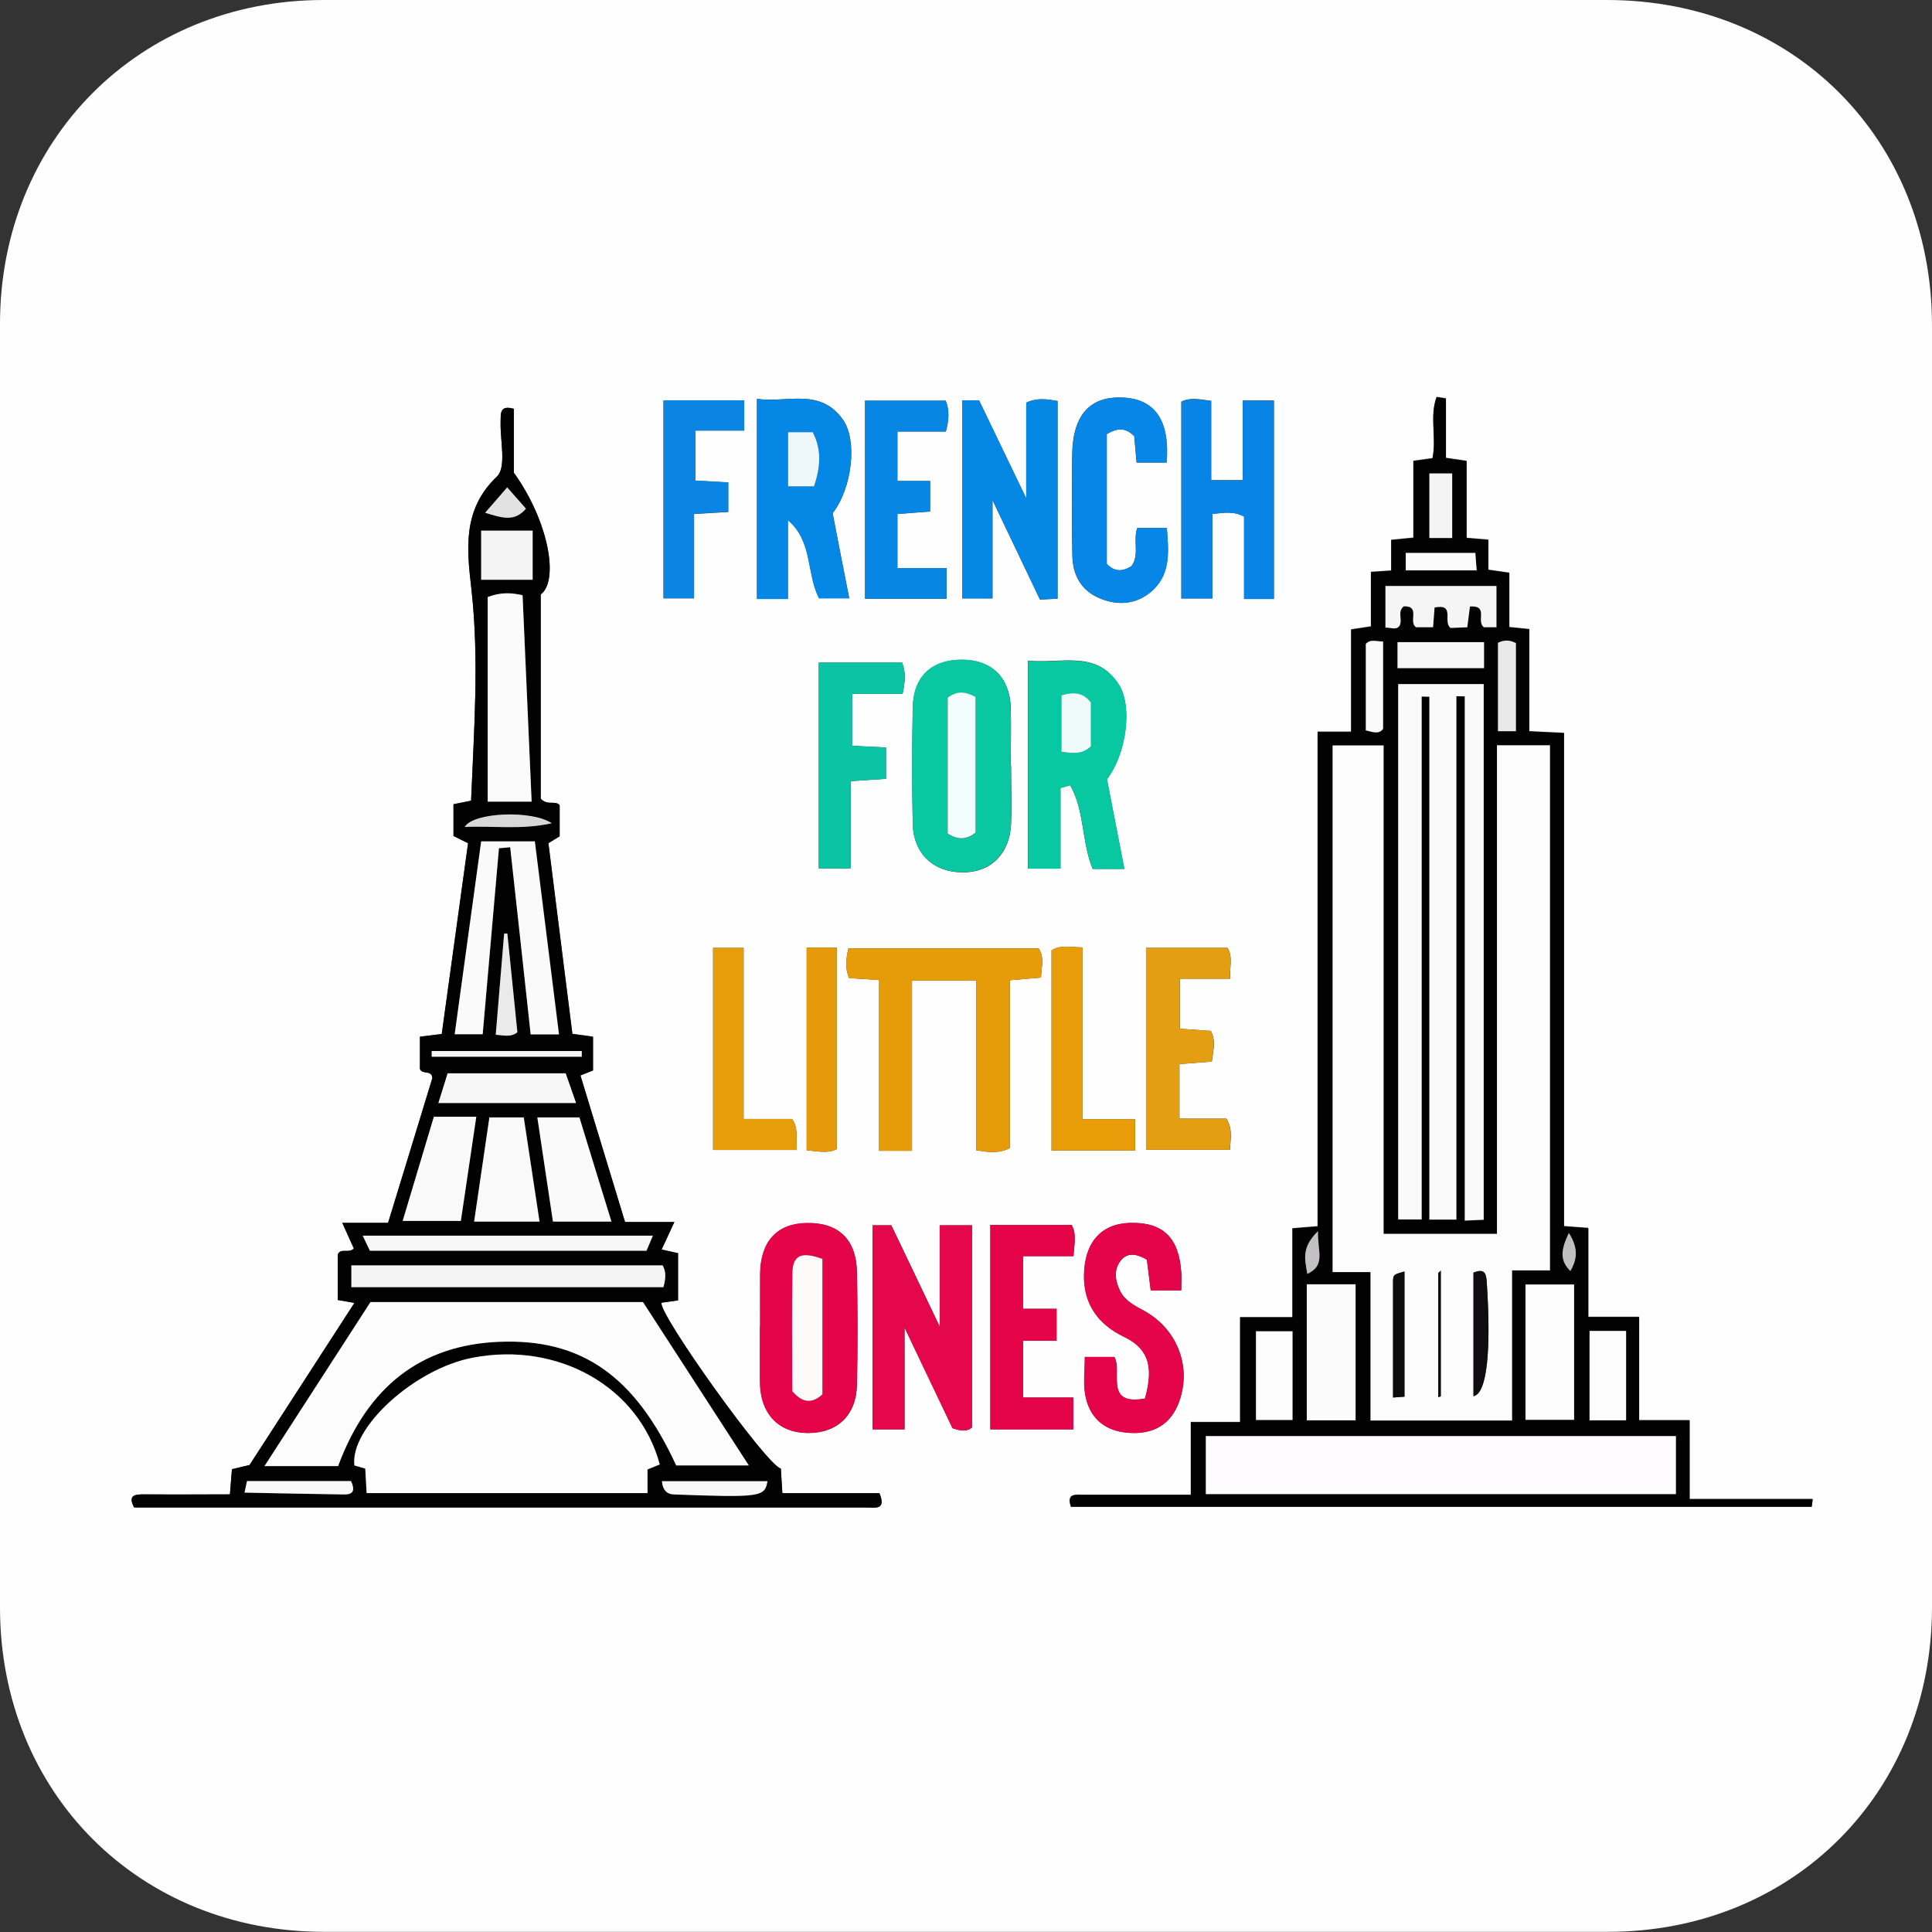 <?xml version="1.0" encoding="UTF-8"?>
<svg id="Layer_4_xA0_Image" xmlns="http://www.w3.org/2000/svg" viewBox="0 0 115.2 115.2">
  <rect x="0" y="0" width="115.2" height="115.2" fill="#333333" stroke="none"/>
  <path d="M57.66,0c12.72,0,25.43,0,38.15,0,11.12,0,19.39,8.29,19.39,19.41,0,25.47,0,50.95,0,76.42,0,11.05-8.29,19.36-19.32,19.36-25.51,0-51.03,0-76.54,0C8.3,115.2,0,106.89,0,95.85c0-25.51,0-51.03,0-76.54C0,8.33,8.32.01,19.27,0c12.8,0,25.59,0,38.39,0ZM93.26,43.69c-.75-.03-1.37-.06-2.08-.1v-6.09c-.42-.04-.76-.08-1.19-.12v-3.24c-.47-.07-.84-.12-1.25-.18v-1.79c-.43-.04-.82-.07-1.3-.11v-4.59c-.43-.06-.77-.11-1.23-.18v-3.55c-.18-.03-.37-.05-.55-.08-.44,1.14.01,2.46-.25,3.65-.36.05-.7.1-1.14.16v4.58c-.48.05-.86.08-1.32.13v1.83c-.43.03-.78.05-1.21.08v3.25c-.43.07-.77.12-1.18.18v6.1h-2v29.49c-.57.04-.99.08-1.5.12v5.3h-3.12v6.25h-2.94v4.34c-2.21,0-4.29,0-6.37,0-.47,0-1.06-.12-.78.7h44.17c.02-.15.04-.3.06-.45h-7.34v-4.7h-3.01v-6.16h-3.03v-5.3c-.55-.04-.98-.07-1.45-.11v-29.44ZM21.13,77.69c-2.13,3.29-4.2,6.49-6.25,9.66-.4.1-.73.18-1.05.25-.04.54-.08,1-.12,1.5-1.75,0-3.43.01-5.1,0-.58,0-1,.05-.61.78,1.53,0,3.05,0,4.57,0,13.04,0,26.08,0,39.12,0,.51,0,1.16.16.75-.85h-5.79c-.03-.56-.06-1.03-.09-1.47-.8-.13-7.3-9.22-7.12-9.89.32-.05.65-.09.99-.14v-2.81c-.34-.08-.64-.15-.98-.22.26-.57.48-1.03.76-1.64h-2.94c-.9-2.97-1.78-5.83-2.66-8.74.28-.11.54-.22.75-.3v-2.01c-.43-.06-.81-.11-1.23-.17-.48-3.82-.96-7.58-1.43-11.37.25-.15.49-.3.67-.41v-1.85c-.24-.31-.72.05-1.13-.39v-12.18c1.09-.81.49-4.33-1.6-7.26v-3.81c-.87-.24-.77.3-.79.8-.03,1.11.36,2.69-.22,3.24-2.07,1.97-1.8,4.33-1.52,6.72.47,4.19.15,8.39-.02,12.61-.37.07-.7.14-1.05.21v1.89c.28.14.57.28.87.43-.53,3.85-1.05,7.63-1.57,11.38-.52.06-.9.11-1.3.16v1.92c.15.37.7.02.74.55-.87,2.85-1.76,5.74-2.64,8.63h-2.73c.26.57.48,1.06.69,1.53-.3.32-.79-.06-.96.36v2.71c.31.05.59.1.99.17ZM52.42,58.44v10.18h1.96v-10.15h3.83v10.12c.71.1,1.29.22,2-.13v-10.01c.72-.06,1.29-.11,1.86-.16.04-.68.21-1.24-.14-1.74h-11.34c-.15.64-.21,1.18.04,1.77.54.04,1.08.07,1.79.12ZM52.03,85.23h1.91v-6.07c1.08,2.26,1.98,4.15,2.86,6,.45.15.82.24,1.16-.04v-12.06h-1.92v6.05c-1.06-2.23-1.97-4.13-2.89-6.05h-1.11v12.17ZM61.29,39.4v12.39h1.94v-4.81c.19-.05.38-.11.58-.16.86,1.49.68,3.38,1.34,4.99h1.89c-.36-1.87-.71-3.65-1.04-5.35,1.17-1.52,1.53-4.35.72-5.63-1.34-2.12-3.47-1.23-5.44-1.44ZM57.37,23.87v11.81h1.81v-5.86c1.05,2.19,1.93,4.05,2.83,5.93.38-.02.69-.03,1.05-.05v-11.79c-.63-.11-1.21-.21-1.87.1v5.7c-1.06-2.19-1.93-4.01-2.81-5.84h-1.01ZM60.28,45.65s0,0-.01,0c0-1.16.03-2.32,0-3.47-.06-1.78-1.14-2.82-2.86-2.84-1.83-.02-2.94.98-2.98,2.84-.05,2.32-.06,4.63,0,6.95.04,1.79,1.24,2.89,2.99,2.89,1.66,0,2.79-1.11,2.87-2.89.05-1.16,0-2.32,0-3.47ZM45.32,79.07c0,1.12-.01,2.24,0,3.36.02,1.86,1.1,3,2.82,3.02,1.78.02,2.92-1.04,2.96-2.88.05-2.24.04-4.48,0-6.72-.04-1.96-1.11-2.96-3-2.92-1.77.03-2.75,1.1-2.77,3.03-.01,1.04,0,2.08,0,3.12ZM46.98,35.72v-4.71c1.5,1.27,1.1,3.18,1.86,4.66h1.8c-.35-1.77-.68-3.44-.99-5.07,1.16-1.49,1.49-4.33.62-5.57-1.37-1.95-3.37-.98-5.13-1.25v11.93h1.85ZM75.96,35.72v-11.84h-1.86v4.75h-1.88v-4.73c-.68-.09-1.26-.22-1.78.05v11.73h1.85v-5.04c.68-.05,1.23-.19,1.89.16v4.91h1.78ZM70.44,76.94c0-.44.02-.76,0-1.07-.14-2.09-1.11-3.01-3.09-2.95-1.71.06-2.68,1.19-2.71,3.12-.02,1.76.88,2.95,2.4,3.68,1.68.8,1.66,2.1,1.24,3.67-2.48.46-1.33-1.65-1.83-2.48h-1.76c0,.81-.1,1.54.02,2.23.22,1.33,1.07,2.13,2.42,2.28,1.4.15,2.55-.3,3.12-1.68.86-2.11.01-4.44-1.99-5.56-.56-.31-1.16-.59-1.46-1.19-.3-.59-.41-1.26.02-1.81.41-.53.96-.42,1.57-.07.07.59.15,1.2.23,1.83h1.83ZM70.34,58.36h3.01c-.04-.7.18-1.28-.15-1.84h-4.86v12.04h5c.03-.66.18-1.21-.21-1.86h-2.8v-3.25c.68-.05,1.3-.1,1.93-.15.08-.66.26-1.24-.06-1.83-.6-.04-1.19-.09-1.85-.13v-2.98ZM67.78,27.58h1.78c.2-2.46-.67-3.76-2.53-3.87-2.03-.13-3.08,1.02-3.1,3.45-.02,1.99-.03,3.99.01,5.98.02,1.11.5,2.03,1.55,2.5,1.05.47,2.15.44,3.06-.29,1.26-1,1.14-2.42,1.02-3.87h-1.76c-.27.78.15,1.59-.34,2.27-.55.36-1.04.34-1.48-.13v-7.74c.66-.38,1.13-.39,1.64.13.04.43.08.93.14,1.57ZM59.05,85.23h4.95v-1.9h-2.99v-3.38h1.99v-1.91h-2v-3.14h3.01c.04-.71.2-1.3-.11-1.86h-4.85v12.19ZM51.58,35.7h4.86v-1.83h-2.93v-3.22c.69-.05,1.31-.1,1.95-.15v-1.82h-1.95v-2.95h2.89c.18-.69.22-1.26-.01-1.84h-4.81v11.81ZM50.72,46.58c.82-.05,1.47-.1,2.11-.14v-1.87c-.72-.04-1.35-.07-2.02-.1v-3.1h3.01c.15-.71.21-1.28-.03-1.86h-4.97v12.27h1.9v-5.2ZM39.56,23.87v11.81h1.82v-5.03c.75-.04,1.39-.08,2.04-.12v-1.76c-.68-.04-1.3-.07-1.96-.11v-2.98h2.91v-1.8h-4.82ZM62.7,68.6h4.98v-1.86h-3.14v-10.25c-.71,0-1.27-.18-1.84.18v11.93ZM42.52,56.52v12.05h4.99c-.09-.65.15-1.21-.28-1.85h-2.89v-10.2h-1.82ZM48.1,56.51v12.08c.67.05,1.25.21,1.79-.07v-12.01h-1.79Z" fill="#fefefe"/>
  <path d="M93.26,43.69v29.44c.47.04.89.07,1.45.11v5.3h3.03v6.16h3.01v4.7h7.34c-.02.15-.04.3-.06.45h-44.17c-.28-.82.31-.7.78-.7,2.08,0,4.16,0,6.37,0v-4.34h2.94v-6.25h3.12v-5.3c.51-.04.93-.07,1.5-.12v-29.49h2v-6.1c.42-.06.75-.12,1.18-.18v-3.25c.44-.03.78-.05,1.21-.08v-1.83c.46-.04.84-.08,1.32-.13v-4.58c.44-.06.77-.11,1.14-.16.26-1.19-.19-2.51.25-3.65.18.03.37.05.55.08v3.55c.46.07.8.11,1.23.18v4.59c.48.04.86.07,1.3.11v1.79c.41.06.78.11,1.25.18v3.24c.43.04.77.08,1.19.12v6.09c.71.03,1.32.06,2.08.1ZM89.26,44.44v29.13h-6.76v-29.12h-3.04v31.4h2.26v8.85h8.44v-8.95h2.26v-31.31h-3.16ZM88.47,72.73v-31.93h-5.1v31.92h1.4v-31.18c.15,0,.31,0,.46.01v31.18h1.61v-31.21c.17,0,.33,0,.5.01v31.26c.46-.02.77-.04,1.13-.05ZM99.93,85.63h-28.03v3.46h28.03v-3.46ZM77.92,76.58v8.11h2.91v-8.11h-2.91ZM90.96,76.59v8.07h2.9v-8.07h-2.9ZM89.23,37.4v-2.45h-6.62v2.48c.34-.02.64.17.85-.12.19-.4-.16-.85.25-1.15,1.02-.02.24.94.73,1.25h1.01c.03-.43.06-.8.09-1.18,1.25-.24.47.84.95,1.22.27-.01.64-.03,1-.04.06-.48.11-.86.16-1.24,1.14-.07.35.88.83,1.24h.75ZM77.07,79.38h-2.18v5.29h2.18v-5.29ZM96.96,84.69v-5.33h-2.18v5.33h2.18ZM83.33,39.84h5.16v-1.55h-5.16v1.55ZM89.32,38.33v5.26h1.07v-5.25c-.38-.19-.71-.2-1.07-.02ZM81.44,43.55c.4.09.77.27,1.03-.09v-5.21c-.39,0-.74-.16-1.03.15v5.15ZM85.23,28.23v3.85h1.36v-3.85h-1.36ZM83.82,34.01h4.23c-.03-.4-.05-.72-.08-1.04h-4.15v1.04ZM93.64,75.79c.36-.66.52-1.29-.09-2.27-.51,1.03-.53,1.66.09,2.27ZM78.59,73.41c-1.01.98-.78,1.68-.64,2.55,1.12-.52.6-1.32.64-2.55Z" fill="#020202"/>
  <path d="M21.13,77.69c-.39-.07-.68-.12-.99-.17v-2.71c.17-.42.65-.04.96-.36-.21-.47-.44-.97-.69-1.53h2.73c.89-2.89,1.77-5.78,2.64-8.63-.04-.52-.59-.18-.74-.55v-1.92c.4-.05.78-.1,1.3-.16.52-3.75,1.04-7.52,1.57-11.38-.31-.15-.6-.29-.87-.43v-1.89c.35-.07.68-.14,1.05-.21.17-4.22.49-8.42.02-12.61-.27-2.39-.55-4.75,1.52-6.72.58-.55.19-2.13.22-3.24.01-.5-.08-1.04.79-.8v3.81c2.1,2.92,2.7,6.45,1.6,7.26v12.18c.42.44.89.08,1.13.39v1.85c-.18.11-.43.26-.67.41.48,3.79.95,7.55,1.43,11.37.43.06.8.11,1.23.17v2.01c-.2.08-.47.19-.75.3.89,2.91,1.76,5.77,2.66,8.74h2.94c-.28.61-.5,1.07-.76,1.64.33.07.64.14.98.22v2.81c-.34.05-.67.1-.99.14-.18.67,6.32,9.76,7.12,9.89.03.45.05.91.09,1.47h5.79c.41,1.02-.24.85-.75.85-13.04,0-26.08,0-39.12,0-1.52,0-3.04,0-4.57,0-.39-.73.03-.79.61-.78,1.67.02,3.34,0,5.1,0,.04-.5.08-.96.12-1.5.31-.08.64-.16,1.05-.25,2.05-3.16,4.12-6.37,6.25-9.66ZM21.78,87.57c.03.56.06,1.02.08,1.46h16.75v-1.41c.27-.11.5-.21.73-.3-1.24-4.62-6.06-7.35-11.17-6.36-3.44.67-7.3,4.15-7.04,6.42.19.05.4.11.65.19ZM20.16,87.42c1.76-4.75,4.95-7.21,9.57-7.41,4.94-.21,8.13,2.01,10.59,7.37h4.33c-2.16-3.34-4.26-6.57-6.31-9.74h-16.25c-2.08,3.22-4.17,6.45-6.32,9.78h4.39ZM31.64,61.67h1.7c-.49-3.89-.96-7.71-1.44-11.51h-3.2c-.54,3.91-1.06,7.7-1.58,11.5h1.67c.33-3.75.65-7.42.97-11.09.22-.02.45-.04.67-.06.4,3.7.81,7.39,1.22,11.15ZM31.7,47.8c-.18-4.16-.36-8.22-.54-12.31-.65-.14-1.26-.2-2.08.11v12.2h2.62ZM20.95,76.75h18.61c.12-.47.19-.89-.05-1.3h-18.56v1.3ZM25.87,66.59c-.63,2.09-1.24,4.15-1.86,6.21h3.47c.31-2.09.61-4.12.92-6.21h-2.53ZM32.18,72.84c-.32-2.12-.63-4.18-.94-6.21h-2.05c-.31,2.09-.61,4.12-.91,6.21h3.91ZM36.46,72.84c-.67-2.17-1.29-4.21-1.91-6.21h-2.51c.32,2.13.62,4.16.93,6.21h3.49ZM22.06,74.58h16.48c.12-.29.24-.56.38-.9h-17.3c.16.34.29.61.43.9ZM34.35,65.77c-.25-.71-.44-1.25-.62-1.77h-7.04c-.18.59-.36,1.15-.55,1.77h8.21ZM31.76,34.57v-2.93h-3.07v2.93h3.07ZM25.74,62.67c0,.11,0,.23,0,.34h8.95c0-.11,0-.23,0-.34h-8.95ZM14.73,88.31c-.05.23-.1.47-.15.7,1.98.04,3.97.08,5.95.11.6,0,.63-.32.4-.8h-6.2ZM45.76,88.32h-6.28q.06.76.72.79c5.14.19,5.42.15,5.57-.79ZM30.25,55.65c-.06,0-.12,0-.19.01-.17,2.01-.33,4.02-.5,6.03.51.04.91.16,1.29-.15-.2-1.96-.4-3.93-.6-5.9ZM32.9,49.09c-1.16-.8-4.7-.66-5.19.22,1.73-.08,3.36.18,5.19-.22ZM28.92,30.58c.99.29,1.73.59,2.45-.24-.4-.45-.74-.84-1.12-1.27-.45.51-.81.92-1.32,1.52Z" fill="#020202"/>
  <path d="M52.42,58.44c-.71-.05-1.25-.09-1.79-.12-.25-.6-.19-1.14-.04-1.77h11.34c.34.51.18,1.06.14,1.74-.57.05-1.15.1-1.86.16v10.01c-.7.35-1.28.23-2,.13v-10.12h-3.83v10.15h-1.96v-10.18Z" fill="#e59c08"/>
  <path d="M52.03,85.23v-12.17h1.11c.92,1.93,1.83,3.83,2.89,6.05v-6.05h1.92v12.06c-.34.27-.71.19-1.16.04-.88-1.85-1.78-3.74-2.86-6v6.07h-1.91Z" fill="#e5074b"/>
  <path d="M61.29,39.4c1.97.22,4.1-.68,5.44,1.44.81,1.28.45,4.1-.72,5.63.33,1.69.68,3.48,1.04,5.35h-1.89c-.67-1.62-.49-3.5-1.34-4.99-.19.05-.38.11-.58.16v4.81h-1.94v-12.39ZM63.29,41.46v3.37c.65.07,1.2.2,1.76-.33v-2.61c-.45-.62-1.05-.63-1.76-.43Z" fill="#07c8a1"/>
  <path d="M57.37,23.87h1.01c.88,1.83,1.75,3.64,2.81,5.84v-5.7c.66-.3,1.23-.21,1.87-.1v11.79c-.36.02-.66.03-1.05.05-.9-1.88-1.78-3.73-2.83-5.93v5.86h-1.81v-11.81Z" fill="#0587e4"/>
  <path d="M60.28,45.65c0,1.16.04,2.32,0,3.47-.08,1.77-1.21,2.88-2.87,2.89-1.75,0-2.95-1.1-2.99-2.89-.05-2.32-.05-4.63,0-6.95.04-1.86,1.14-2.86,2.98-2.84,1.73.02,2.8,1.06,2.86,2.84.04,1.16,0,2.32,0,3.47,0,0,0,0,.01,0ZM58.17,49.65v-8.08c-.63-.35-1.11-.38-1.66.04v8.11c.63.38,1.1.37,1.66-.06Z" fill="#09c7a1"/>
  <path d="M45.32,79.07c0-1.04,0-2.08,0-3.12.02-1.93,1.01-3,2.77-3.03,1.89-.03,2.96.96,3,2.92.05,2.24.06,4.48,0,6.72-.04,1.84-1.19,2.9-2.96,2.88-1.73-.02-2.8-1.15-2.82-3.02-.01-1.12,0-2.24,0-3.36ZM49.04,75.06c-.97-.33-1.76-.43-1.78.8-.05,2.38-.01,4.77-.01,7.09.61.71,1.18.76,1.8.19v-8.08Z" fill="#e60448"/>
  <path d="M46.98,35.72h-1.85v-11.93c1.76.26,3.75-.71,5.13,1.25.87,1.24.55,4.08-.62,5.57.32,1.62.65,3.3.99,5.07-.65,0-1.22,0-1.8,0-.76-1.48-.36-3.39-1.85-4.66v4.71ZM46.99,25.77v3.23h1.55c.37-1.12.48-2.16-.08-3.23h-1.47Z" fill="#0587e5"/>
  <path d="M75.96,35.72h-1.78v-4.91c-.66-.36-1.21-.22-1.89-.16v5.04h-1.85v-11.73c.52-.27,1.09-.14,1.78-.05v4.73h1.88v-4.75h1.86v11.84Z" fill="#0784e6"/>
  <path d="M70.44,76.94h-1.83c-.08-.63-.15-1.24-.23-1.83-.6-.35-1.16-.46-1.57.07-.43.55-.31,1.22-.02,1.81.3.6.9.88,1.46,1.19,2,1.12,2.85,3.45,1.99,5.56-.56,1.38-1.72,1.83-3.12,1.68-1.35-.15-2.19-.95-2.42-2.28-.12-.69-.02-1.42-.02-2.23h1.76c.5.83-.65,2.93,1.83,2.48.42-1.57.44-2.86-1.24-3.67-1.52-.73-2.42-1.91-2.4-3.68.03-1.94,1-3.06,2.71-3.12,1.98-.07,2.95.85,3.09,2.95.02.31,0,.63,0,1.07Z" fill="#e5044a"/>
  <path d="M70.34,58.36v2.98c.66.05,1.25.09,1.85.13.32.59.14,1.17.06,1.83-.63.05-1.25.1-1.93.15v3.25h2.8c.39.65.24,1.2.21,1.86h-5v-12.04h4.86c.34.55.12,1.13.15,1.84h-3.01Z" fill="#e49e11"/>
  <path d="M67.78,27.58c-.06-.63-.1-1.14-.14-1.57-.51-.52-.99-.5-1.64-.13v7.74c.44.47.93.49,1.48.13.49-.68.07-1.49.34-2.27h1.76c.12,1.45.25,2.87-1.02,3.87-.92.73-2.01.75-3.06.29-1.05-.47-1.53-1.39-1.55-2.5-.04-1.99-.03-3.99-.01-5.98.02-2.43,1.06-3.57,3.1-3.45,1.86.12,2.73,1.41,2.53,3.87h-1.78Z" fill="#0687e7"/>
  <path d="M59.05,85.23v-12.19h4.85c.31.56.15,1.14.11,1.86h-3.01v3.14h2v1.91h-1.99v3.38h2.99v1.9h-4.95Z" fill="#e60449"/>
  <path d="M51.58,35.7v-11.81h4.81c.24.58.2,1.15.01,1.84h-2.89v2.95h1.95v1.82c-.64.05-1.26.09-1.95.15v3.22h2.93v1.83h-4.86Z" fill="#0786e4"/>
  <path d="M50.72,46.58v5.2h-1.9v-12.27h4.97c.23.58.18,1.15.03,1.86h-3.01v3.1c.68.03,1.31.07,2.02.1v1.87c-.64.04-1.29.09-2.11.14Z" fill="#0ac4a4"/>
  <path d="M39.56,23.87h4.82v1.8h-2.91v2.98c.66.04,1.28.07,1.96.11v1.76c-.65.04-1.3.07-2.04.12v5.03h-1.82v-11.81Z" fill="#0b85e3"/>
  <path d="M62.7,68.6v-11.93c.57-.36,1.13-.18,1.84-.18v10.25h3.14v1.86h-4.98Z" fill="#e89c08"/>
  <path d="M42.52,56.52h1.82v10.2h2.89c.43.64.19,1.2.28,1.85h-4.99v-12.05Z" fill="#e59e0a"/>
  <path d="M48.1,56.51h1.79v12.01c-.54.28-1.12.12-1.79.07v-12.08Z" fill="#e69a0a"/>
  <path d="M89.26,44.44h3.16v31.31h-2.26v8.95h-8.44v-8.85h-2.26v-31.4h3.04v29.12h6.76v-29.13ZM85.91,75.77l-.15.13v7.41l.15-.05v-7.49ZM87.86,83.25c.81-.16,1.06-2.73.79-6.8-.04-.58-.18-.8-.79-.57v7.37ZM83.74,75.82c-.65.18-.67.18-.67.65,0,2.29,0,4.58,0,6.86.23-.02.45-.03.68-.05v-7.46Z" fill="#fcfcfd"/>
  <path d="M88.47,72.73c-.36.02-.67.03-1.13.05v-31.26c-.17,0-.33,0-.5-.01v31.21h-1.61v-31.18c-.15,0-.31,0-.46-.01v31.18h-1.4v-31.92h5.1v31.93Z" fill="#fafafb"/>
  <path d="M99.93,85.63v3.46h-28.03v-3.46h28.03Z" fill="#fdfbfd"/>
  <path d="M77.92,76.58h2.91v8.11h-2.91v-8.11Z" fill="#fcfbfc"/>
  <path d="M90.96,76.59h2.9v8.07h-2.9v-8.07Z" fill="#fdfcfd"/>
  <path d="M89.23,37.4h-.75c-.48-.36.31-1.31-.83-1.24-.05.38-.1.76-.16,1.24-.35.02-.73.03-1,.04-.48-.38.31-1.46-.95-1.22-.03.38-.06.75-.09,1.18h-1.01c-.49-.31.29-1.27-.73-1.25-.41.31-.07.76-.25,1.15-.21.3-.51.11-.85.12v-2.48h6.62v2.45Z" fill="#f5f5f5"/>
  <path d="M77.07,79.38v5.29h-2.18v-5.29h2.18Z" fill="#fcfcfc"/>
  <path d="M96.96,84.69h-2.18v-5.33h2.18v5.33Z" fill="#fdfcfd"/>
  <path d="M83.33,39.84v-1.55h5.16v1.55h-5.16Z" fill="#f7f7f7"/>
  <path d="M89.32,38.33c.37-.18.7-.18,1.07.02v5.25h-1.07v-5.26Z" fill="#e9e9e9"/>
  <path d="M81.44,43.55v-5.15c.28-.32.63-.14,1.03-.15v5.21c-.26.35-.63.18-1.03.09Z" fill="#fafafa"/>
  <path d="M85.23,28.23h1.36v3.85h-1.36v-3.85Z" fill="#f4f4f4"/>
  <path d="M83.82,34.01v-1.04h4.15c.02.32.05.65.08,1.04h-4.23Z" fill="#fbfbfb"/>
  <path d="M93.64,75.79c-.62-.6-.6-1.24-.09-2.27.61.97.46,1.61.09,2.27Z" fill="#c0bec0"/>
  <path d="M78.59,73.41c-.04,1.23.48,2.03-.64,2.55-.14-.87-.37-1.57.64-2.55Z" fill="#c2c0c2"/>
  <path d="M21.78,87.57c-.25-.07-.46-.13-.65-.19-.26-2.27,3.6-5.76,7.04-6.42,5.11-.99,9.93,1.74,11.17,6.36-.23.09-.46.19-.73.3v1.41h-16.75c-.02-.44-.05-.91-.08-1.46Z" fill="#fefefe"/>
  <path d="M20.16,87.42h-4.39c2.15-3.33,4.24-6.56,6.32-9.78h16.25c2.05,3.17,4.15,6.4,6.31,9.74h-4.33c-2.47-5.35-5.66-7.58-10.59-7.37-4.62.2-7.81,2.65-9.57,7.41Z" fill="#fcfcfc"/>
  <path d="M31.64,61.67c-.41-3.76-.81-7.46-1.22-11.15-.22.02-.45.04-.67.06-.32,3.67-.64,7.34-.97,11.09h-1.67c.52-3.8,1.04-7.59,1.58-11.5h3.2c.48,3.8.95,7.62,1.44,11.51h-1.7Z" fill="#fafafa"/>
  <path d="M31.7,47.8h-2.62v-12.2c.82-.31,1.43-.25,2.08-.11.18,4.09.36,8.15.54,12.31Z" fill="#fbfbfb"/>
  <path d="M20.95,76.75v-1.3h18.56c.24.42.17.83.05,1.3h-18.61Z" fill="#f4f4f4"/>
  <path d="M25.87,66.59h2.53c-.31,2.09-.61,4.12-.92,6.21h-3.47c.62-2.06,1.23-4.12,1.86-6.21Z" fill="#fafafa"/>
  <path d="M32.18,72.84h-3.91c.31-2.09.6-4.12.91-6.21h2.05c.31,2.04.62,4.09.94,6.21Z" fill="#f9f9f9"/>
  <path d="M36.46,72.84h-3.49c-.31-2.05-.61-4.08-.93-6.21h2.51c.61,2,1.24,4.04,1.91,6.21Z" fill="#fafafa"/>
  <path d="M22.06,74.58c-.14-.28-.27-.56-.43-.9h17.3c-.14.33-.26.61-.38.9h-16.48Z" fill="#f6f6f6"/>
  <path d="M34.35,65.77h-8.21c.19-.62.37-1.18.55-1.77h7.04c.18.52.37,1.06.62,1.77Z" fill="#f6f6f6"/>
  <path d="M31.76,34.57h-3.07v-2.93h3.07v2.93Z" fill="#f3f3f3"/>
  <path d="M25.74,62.67h8.95c0,.11,0,.23,0,.34h-8.95c0-.11,0-.23,0-.34Z" fill="#f4f4f4"/>
  <path d="M14.73,88.31h6.2c.22.48.2.81-.4.8-1.98-.03-3.97-.07-5.95-.11.05-.23.1-.47.15-.7Z" fill="#f9f9f9"/>
  <path d="M45.76,88.32c-.15.94-.43.98-5.57.79q-.66-.02-.72-.79h6.28Z" fill="#f8f8f8"/>
  <path d="M30.25,55.65c.2,1.97.4,3.94.6,5.9-.38.31-.78.19-1.29.15.17-2.02.33-4.03.5-6.03.06,0,.12,0,.19-.01Z" fill="#eaeaea"/>
  <path d="M32.9,49.09c-1.83.4-3.46.14-5.19.22.5-.88,4.03-1.02,5.19-.22Z" fill="#d8d8d8"/>
  <path d="M28.92,30.58c.52-.59.87-1,1.32-1.52.38.43.73.82,1.12,1.27-.71.83-1.46.53-2.45.24Z" fill="#e2e2e2"/>
  <path d="M63.29,41.46c.71-.21,1.3-.19,1.76.43v2.61c-.56.53-1.11.4-1.76.33v-3.37Z" fill="#eef9fa"/>
  <path d="M58.17,49.65c-.56.43-1.04.44-1.66.06v-8.11c.55-.41,1.03-.39,1.66-.04v8.08Z" fill="#f4fdfd"/>
  <path d="M49.04,75.06v8.08c-.62.57-1.19.52-1.8-.19,0-2.32-.03-4.7.01-7.09.03-1.23.82-1.13,1.78-.8Z" fill="#fcfbf9"/>
  <path d="M46.99,25.77h1.47c.56,1.07.45,2.11.08,3.23h-1.55v-3.23Z" fill="#eef7f9"/>
  <path d="M85.91,75.77v7.49l-.15.05v-7.41l.15-.13Z" fill="#0d0b0d"/>
  <path d="M87.86,83.25v-7.37c.62-.24.76-.02.79.57.27,4.07.02,6.65-.79,6.8Z" fill="#0f0d0f"/>
  <path d="M83.74,75.82v7.46c-.23.02-.45.03-.68.05,0-2.29,0-4.58,0-6.86,0-.47.03-.47.67-.65Z" fill="#0c0c0c"/>
</svg>